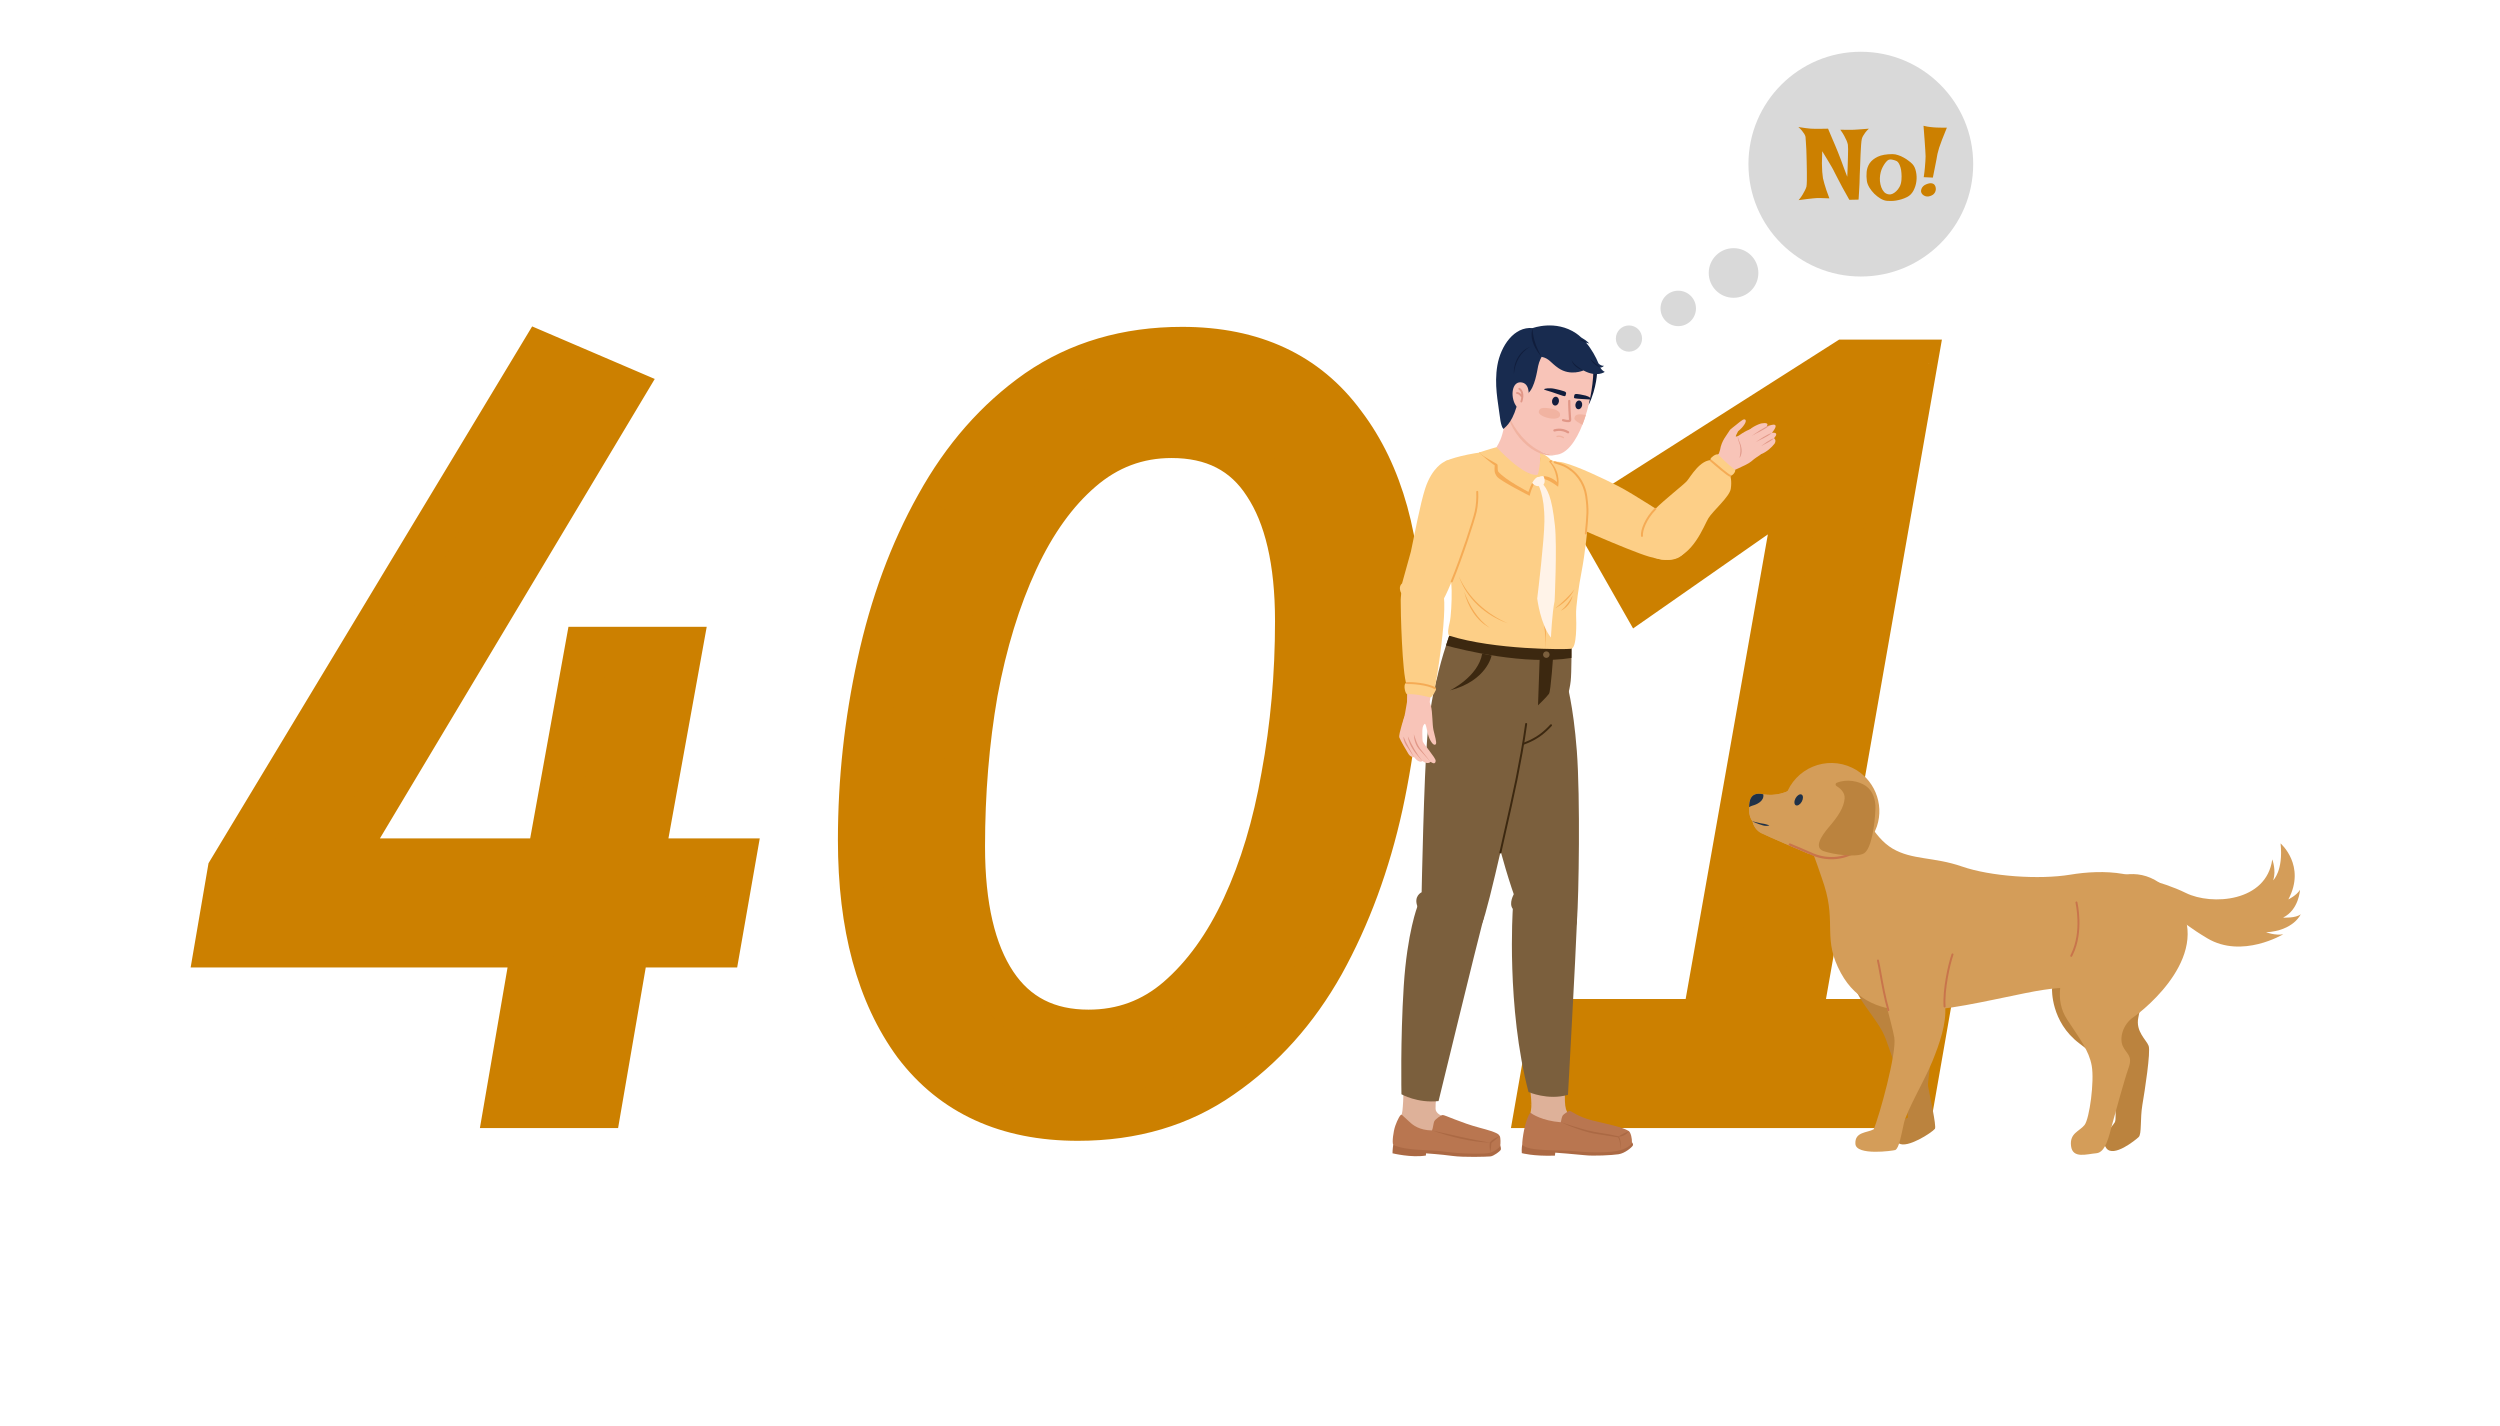<svg width="3526" height="2011" viewBox="0 0 3526 2011" fill="none" xmlns="http://www.w3.org/2000/svg">
<path d="M884.65 1333.5L845.65 1560H713.65L752.65 1333.5H305.65L323.65 1228.5L763.15 499.5L878.65 549L481.15 1213.5H773.65L827.65 915H959.65L905.65 1213.5H1034.65L1013.65 1333.5H884.65ZM1520.29 1578C1420.29 1578 1343.79 1543 1290.79 1473C1238.79 1402 1212.79 1306 1212.79 1185C1212.79 1101 1221.79 1018 1239.79 936C1257.79 853 1285.29 778.5 1322.29 712.5C1359.29 645.5 1406.29 592 1463.29 552C1521.29 512 1589.29 492 1667.29 492C1767.29 492 1843.29 527.5 1895.29 598.5C1948.29 668.5 1974.79 764 1974.79 885C1974.79 969 1965.79 1052.5 1947.79 1135.5C1929.79 1217.5 1902.29 1292 1865.29 1359C1828.29 1425 1780.79 1478 1722.79 1518C1665.79 1558 1598.29 1578 1520.29 1578ZM1535.29 1455C1583.29 1455 1625.29 1439.5 1661.29 1408.5C1698.29 1376.5 1729.29 1333.5 1754.29 1279.5C1779.29 1225.5 1797.79 1164 1809.79 1095C1822.79 1025 1829.29 952 1829.29 876C1829.29 792 1814.29 727.5 1784.29 682.5C1755.29 637.5 1711.29 615 1652.29 615C1604.29 615 1561.79 631 1524.79 663C1488.79 694 1458.29 736.5 1433.29 790.5C1408.29 844.5 1389.29 906.5 1376.29 976.5C1364.29 1045.5 1358.29 1118 1358.29 1194C1358.29 1278 1373.29 1342.5 1403.29 1387.5C1433.29 1432.5 1477.29 1455 1535.29 1455ZM2403.44 1440L2536.94 685.5L2313.44 841.5L2251.94 733.5L2602.94 510H2701.94L2538.44 1440H2716.94L2695.94 1560H2167.94L2188.94 1440H2403.44Z" fill="#CC8000"/>
<path d="M884.65 1333.5V1302.5H858.531L854.099 1328.24L884.65 1333.5ZM845.65 1560V1591H871.768L876.2 1565.26L845.65 1560ZM713.65 1560L683.099 1554.74L676.856 1591H713.65V1560ZM752.65 1333.5L783.2 1338.76L789.444 1302.5H752.65V1333.5ZM305.65 1333.5L275.095 1328.26L268.883 1364.5H305.65V1333.5ZM323.65 1228.5L297.101 1212.49L294.083 1217.5L293.095 1223.26L323.65 1228.5ZM763.15 499.5L775.361 471.006L750.543 460.37L736.601 483.494L763.15 499.5ZM878.65 549L905.253 564.914L923.46 534.477L890.861 520.506L878.65 549ZM481.15 1213.5L454.546 1197.59L426.483 1244.5H481.15V1213.5ZM773.65 1213.5V1244.5H799.545L804.155 1219.02L773.65 1213.5ZM827.65 915V884H801.755L797.145 909.482L827.65 915ZM959.65 915L990.155 920.518L996.761 884H959.65V915ZM905.65 1213.5L875.145 1207.98L868.539 1244.5H905.65V1213.5ZM1034.65 1213.5L1065.19 1218.84L1071.55 1182.5H1034.65V1213.5ZM1013.65 1333.5V1364.5H1039.7L1044.19 1338.84L1013.65 1333.5ZM854.099 1328.24L815.099 1554.74L876.2 1565.26L915.2 1338.76L854.099 1328.24ZM845.65 1529H713.65V1591H845.65V1529ZM744.2 1565.26L783.2 1338.76L722.099 1328.24L683.099 1554.74L744.2 1565.26ZM752.65 1302.5H305.65V1364.5H752.65V1302.5ZM336.204 1338.74L354.204 1233.74L293.095 1223.26L275.095 1328.26L336.204 1338.74ZM350.198 1244.51L789.698 515.506L736.601 483.494L297.101 1212.49L350.198 1244.51ZM750.938 527.993L866.438 577.493L890.861 520.506L775.361 471.006L750.938 527.993ZM852.046 533.086L454.546 1197.59L507.753 1229.41L905.253 564.914L852.046 533.086ZM481.15 1244.5H773.65V1182.5H481.15V1244.5ZM804.155 1219.02L858.155 920.518L797.145 909.482L743.145 1207.98L804.155 1219.02ZM827.65 946H959.65V884H827.65V946ZM929.145 909.482L875.145 1207.98L936.155 1219.02L990.155 920.518L929.145 909.482ZM905.65 1244.5H1034.65V1182.5H905.65V1244.5ZM1004.11 1208.16L983.114 1328.16L1044.19 1338.84L1065.19 1218.84L1004.11 1208.16ZM1013.65 1302.5H884.65V1364.5H1013.65V1302.5ZM1290.79 1473L1265.78 1491.32L1265.93 1491.52L1266.08 1491.71L1290.79 1473ZM1239.79 936L1270.07 942.647L1270.08 942.608L1270.09 942.57L1239.79 936ZM1322.29 712.5L1349.33 727.659L1349.38 727.573L1349.43 727.486L1322.29 712.5ZM1463.29 552L1445.69 526.48L1445.59 526.552L1445.49 526.625L1463.29 552ZM1895.29 598.5L1870.28 616.817L1870.43 617.016L1870.58 617.213L1895.29 598.5ZM1947.79 1135.5L1978.07 1142.15L1978.08 1142.11L1978.09 1142.07L1947.79 1135.5ZM1865.29 1359L1892.33 1374.16L1892.38 1374.07L1892.43 1373.99L1865.29 1359ZM1722.79 1518L1705.19 1492.48L1705.09 1492.55L1704.99 1492.62L1722.79 1518ZM1661.29 1408.5L1681.52 1431.99L1681.55 1431.97L1681.57 1431.95L1661.29 1408.5ZM1809.79 1095L1779.31 1089.34L1779.28 1089.51L1779.25 1089.69L1809.79 1095ZM1784.29 682.5L1758.24 699.293L1758.37 699.495L1758.5 699.696L1784.29 682.5ZM1524.79 663L1545.02 686.491L1545.05 686.469L1545.07 686.447L1524.79 663ZM1433.29 790.5L1461.42 803.524L1461.42 803.524L1433.29 790.5ZM1376.29 976.5L1345.81 970.84L1345.78 971.014L1345.75 971.188L1376.29 976.5ZM1403.29 1387.5L1377.5 1404.7L1377.5 1404.7L1403.29 1387.5ZM1520.29 1547C1428.46 1547 1361.78 1515.4 1315.51 1454.29L1266.08 1491.71C1325.81 1570.6 1412.12 1609 1520.29 1609V1547ZM1315.8 1454.68C1268.92 1390.66 1243.79 1301.83 1243.79 1185H1181.79C1181.79 1310.17 1208.67 1413.34 1265.78 1491.32L1315.8 1454.68ZM1243.79 1185C1243.79 1103.23 1252.55 1022.46 1270.07 942.647L1209.51 929.353C1191.03 1013.54 1181.79 1098.77 1181.79 1185H1243.79ZM1270.09 942.57C1287.52 862.216 1314.01 790.668 1349.33 727.659L1295.25 697.341C1256.58 766.332 1228.07 843.784 1209.5 929.43L1270.09 942.57ZM1349.43 727.486C1384.38 664.199 1428.33 614.407 1481.1 577.375L1445.49 526.625C1384.26 569.593 1334.21 626.801 1295.16 697.514L1349.43 727.486ZM1480.89 577.52C1533.17 541.468 1594.88 523 1667.29 523V461C1583.71 461 1509.42 482.532 1445.69 526.48L1480.89 577.52ZM1667.29 523C1758.96 523 1824.98 554.96 1870.28 616.817L1920.3 580.183C1861.61 500.04 1775.63 461 1667.29 461V523ZM1870.58 617.213C1918.21 680.12 1943.79 768.246 1943.79 885H2005.79C2005.79 759.754 1978.38 656.88 1920.01 579.787L1870.58 617.213ZM1943.79 885C1943.79 966.767 1935.03 1048.06 1917.5 1128.93L1978.09 1142.07C1996.55 1056.94 2005.79 971.233 2005.79 885H1943.79ZM1917.51 1128.85C1900.09 1208.22 1873.58 1279.87 1838.16 1344.01L1892.43 1373.99C1931.01 1304.13 1959.49 1226.78 1978.07 1142.15L1917.51 1128.85ZM1838.25 1343.84C1803.39 1406.02 1759.01 1455.36 1705.19 1492.48L1740.39 1543.52C1802.57 1500.64 1853.19 1443.98 1892.33 1374.16L1838.25 1343.84ZM1704.99 1492.62C1653.82 1528.53 1592.72 1547 1520.29 1547V1609C1603.87 1609 1677.77 1587.47 1740.6 1543.38L1704.99 1492.62ZM1535.29 1486C1590.63 1486 1639.83 1467.89 1681.52 1431.99L1641.06 1385.01C1610.75 1411.11 1575.95 1424 1535.29 1424V1486ZM1681.57 1431.95C1722.54 1396.52 1755.97 1349.67 1782.42 1292.52L1726.16 1266.48C1702.62 1317.33 1674.05 1356.48 1641.01 1385.05L1681.57 1431.95ZM1782.42 1292.52C1808.74 1235.68 1827.95 1171.52 1840.33 1100.31L1779.25 1089.69C1767.64 1156.48 1749.85 1215.32 1726.16 1266.48L1782.42 1292.52ZM1840.27 1100.66C1853.64 1028.67 1860.29 953.772 1860.29 876H1798.29C1798.29 950.228 1791.95 1021.33 1779.31 1089.34L1840.27 1100.66ZM1860.29 876C1860.29 789.013 1844.88 717.494 1810.09 665.304L1758.5 699.696C1783.71 737.506 1798.29 794.987 1798.29 876H1860.29ZM1810.35 665.707C1774.98 610.829 1720.55 584 1652.29 584V646C1702.03 646 1735.6 664.171 1758.24 699.293L1810.35 665.707ZM1652.29 584C1596.69 584 1547.03 602.783 1504.51 639.553L1545.07 686.447C1576.56 659.217 1611.9 646 1652.29 646V584ZM1504.56 639.509C1464.48 674.026 1431.56 720.447 1405.16 777.476L1461.42 803.524C1485.02 752.553 1513.11 713.973 1545.02 686.491L1504.56 639.509ZM1405.16 777.476C1378.89 834.229 1359.2 898.778 1345.81 970.84L1406.77 982.16C1419.39 914.222 1437.7 854.771 1461.42 803.524L1405.16 777.476ZM1345.75 971.188C1333.42 1042.08 1327.29 1116.37 1327.29 1194H1389.29C1389.29 1119.63 1395.16 1048.92 1406.83 981.812L1345.75 971.188ZM1327.29 1194C1327.29 1280.99 1342.71 1352.51 1377.5 1404.7L1429.09 1370.3C1403.88 1332.49 1389.29 1275.01 1389.29 1194H1327.29ZM1377.5 1404.7C1413.73 1459.04 1467.82 1486 1535.29 1486V1424C1486.77 1424 1452.86 1405.96 1429.09 1370.3L1377.5 1404.7ZM2403.44 1440V1471H2429.43L2433.96 1445.4L2403.44 1440ZM2536.94 685.5L2567.46 690.901L2580.49 617.299L2519.19 660.08L2536.94 685.5ZM2313.44 841.5L2286.5 856.84L2303.31 886.37L2331.18 866.92L2313.44 841.5ZM2251.94 733.5L2235.29 707.351L2210.4 723.199L2225 748.84L2251.94 733.5ZM2602.94 510V479H2593.9L2586.29 483.851L2602.94 510ZM2701.94 510L2732.47 515.368L2738.86 479H2701.94V510ZM2538.44 1440L2507.9 1434.63L2501.51 1471H2538.44V1440ZM2716.94 1440L2747.47 1445.34L2753.83 1409H2716.94V1440ZM2695.94 1560V1591H2721.98L2726.47 1565.34L2695.94 1560ZM2167.94 1560L2137.4 1554.66L2131.04 1591H2167.94V1560ZM2188.94 1440V1409H2162.89L2158.4 1434.66L2188.94 1440ZM2433.96 1445.4L2567.46 690.901L2506.41 680.099L2372.91 1434.6L2433.96 1445.4ZM2519.19 660.08L2295.69 816.08L2331.18 866.92L2554.68 710.92L2519.19 660.08ZM2340.37 826.16L2278.87 718.16L2225 748.84L2286.5 856.84L2340.37 826.16ZM2268.59 759.649L2619.59 536.149L2586.29 483.851L2235.29 707.351L2268.59 759.649ZM2602.94 541H2701.94V479H2602.94V541ZM2671.4 504.632L2507.9 1434.63L2568.97 1445.37L2732.47 515.368L2671.4 504.632ZM2538.44 1471H2716.94V1409H2538.44V1471ZM2686.4 1434.66L2665.4 1554.66L2726.47 1565.34L2747.47 1445.34L2686.4 1434.66ZM2695.94 1529H2167.94V1591H2695.94V1529ZM2198.47 1565.34L2219.47 1445.34L2158.4 1434.66L2137.4 1554.66L2198.47 1565.34ZM2188.94 1471H2403.44V1409H2188.94V1471Z" fill="#CC8000"/>
<path d="M3002.47 1234.19C3002.47 1234.19 3047.07 1241.77 3083.06 1259.49C3119.05 1277.22 3196.7 1272.42 3204.78 1212.1C3204.78 1212.1 3210.87 1227.81 3206.01 1241.6C3206.01 1241.6 3220.59 1228.56 3216.52 1189.54C3216.52 1189.54 3252.83 1220.9 3227.51 1268.55C3227.51 1268.55 3239.17 1262.97 3243.93 1254.96C3243.93 1254.96 3242.52 1283.14 3220.02 1294.2C3220.02 1294.2 3238.27 1295.21 3244.96 1289.43C3244.96 1289.43 3235.28 1312.49 3196.05 1314.94C3196.05 1314.94 3209.84 1319.8 3220.28 1317.67C3220.28 1317.67 3162.12 1352.63 3113.15 1323.36C3064.17 1294.08 3073.55 1288.69 3031.88 1271.68C2993.11 1255.85 3002.47 1234.19 3002.47 1234.19Z" fill="#D49D59"/>
<path d="M2894.18 1394.85C2894.18 1394.85 2892.16 1441.03 2932.62 1471.56C2955.78 1489.04 2973.61 1505.34 2977.11 1519.72C2980.6 1534.11 2986.41 1576.35 2982.71 1582.91C2979.01 1589.47 2960.59 1605.75 2970.78 1619.43C2980.98 1633.11 3011.84 1607.97 3016.37 1603.71C3020.91 1599.45 3018.25 1577.8 3021.6 1558.32C3024.94 1538.84 3033.51 1483.54 3030.44 1475.09C3027.36 1466.65 3011.79 1454.92 3015.9 1435.16C3020.02 1415.4 3029.92 1361.36 3021.04 1329.8C3012.16 1298.24 2917.23 1305.01 2894.18 1394.85Z" fill="#BB833E"/>
<path d="M2611.24 1372.62C2613.26 1408.16 2649.25 1435.09 2660.22 1466.84C2671.19 1498.6 2686.34 1535.38 2691.1 1576.24C2676.77 1580.8 2671.94 1604.52 2678.33 1612.67C2689.89 1620.11 2724.73 1597.49 2729.02 1592.06C2731.47 1588.27 2721.36 1543.72 2719.24 1531.39C2717.77 1522.83 2741.93 1426.92 2681.38 1359.93C2660.68 1337.02 2608.09 1317.05 2611.24 1372.62Z" fill="#BB833E"/>
<path d="M2624.83 1139.35C2624.83 1139.35 2641.44 1180.49 2669.23 1196.83C2697.01 1213.17 2727.25 1208.27 2767.3 1222.16C2807.34 1236.06 2875.99 1240.96 2920.12 1233.61C2964.25 1226.25 3028.94 1226.67 3056.72 1268.35C3084.51 1310.03 3081.53 1374.61 3003.6 1387.66C2929.24 1400.12 2934.76 1384.8 2856.31 1400.73C2739.12 1424.54 2640.57 1452.83 2596.5 1372.53C2570.31 1324.83 2589.99 1303 2573.02 1249.08C2570.24 1240.24 2556.36 1199.56 2551.25 1188.74L2624.83 1139.35Z" fill="#D49D59"/>
<path d="M2645.33 1345.18C2645.33 1345.18 2649.13 1357.93 2650.93 1375C2652.72 1392.06 2667.86 1442.24 2671.7 1463.2C2675.55 1484.16 2650.55 1574.71 2642.6 1592.81C2633.27 1597.9 2615.87 1596.11 2616.85 1613.26C2617.83 1630.41 2669.95 1623.06 2673.11 1621.99C2678.46 1619.2 2681.35 1601.88 2685.24 1584.22C2689.14 1566.55 2714.94 1522.75 2725.38 1497C2735.82 1471.25 2745.28 1443.96 2743.53 1419.5C2741.78 1395.03 2750.3 1358.8 2754.71 1346.01C2759.11 1333.22 2691.19 1312.42 2645.33 1345.18Z" fill="#D49D59"/>
<path d="M2742.8 1420.97C2743.54 1420.89 2744.1 1420.24 2744.04 1419.49C2742.34 1395.66 2750.43 1360.23 2755.14 1346.56C2755.39 1345.83 2755.01 1345.04 2754.28 1344.79C2753.56 1344.54 2752.76 1344.92 2752.51 1345.65C2747.74 1359.51 2739.53 1395.45 2741.26 1419.69C2741.32 1420.45 2741.98 1421.03 2742.75 1420.98C2742.77 1420.98 2742.78 1420.97 2742.8 1420.97Z" fill="#C8744B"/>
<path d="M2663.5 1426.1C2663.58 1426.09 2663.66 1426.08 2663.74 1426.05C2664.48 1425.84 2664.91 1425.07 2664.69 1424.33C2659.79 1407.35 2656.41 1388.51 2653.69 1373.38C2652.29 1365.55 2651.07 1358.78 2650 1354.38C2649.81 1353.63 2649.05 1353.18 2648.31 1353.36C2647.57 1353.54 2647.11 1354.3 2647.29 1355.04C2648.35 1359.36 2649.56 1366.08 2650.95 1373.88C2653.68 1389.07 2657.07 1407.98 2662.02 1425.1C2662.21 1425.76 2662.84 1426.17 2663.5 1426.1Z" fill="#C8744B"/>
<path d="M2927.63 1272.05C2927.63 1272.05 2937.29 1312.78 2921.45 1345C2905.61 1377.22 2897.44 1410.25 2915.37 1437.74C2933.3 1465.23 2946.38 1481.67 2950.2 1503.32C2954.03 1524.98 2947.1 1577.64 2940.06 1586.66C2933.01 1595.68 2918.74 1598.01 2921 1616.37C2923.25 1634.72 2943.34 1627.59 2956.6 1626.55C2969.86 1625.5 2974.57 1602.22 2978.98 1585.96C2983.39 1569.7 2996.25 1522.71 3002.3 1505.66C3008.36 1488.61 2998.76 1486.3 2993.91 1475.25C2989.06 1464.2 2993.69 1445 3009.27 1434.36C3024.85 1423.71 3124.51 1343.94 3068.62 1268.13C3008.4 1186.43 2927.63 1272.05 2927.63 1272.05Z" fill="#D49D59"/>
<path d="M2920.42 1349.21C2920.5 1349.27 2920.58 1349.33 2920.68 1349.37C2921.37 1349.7 2922.2 1349.41 2922.53 1348.72C2922.91 1347.94 2923.28 1347.16 2923.67 1346.38C2939.54 1314.08 2930.05 1272.9 2929.95 1272.49C2929.77 1271.74 2929.02 1271.28 2928.28 1271.45C2927.53 1271.63 2927.07 1272.38 2927.24 1273.13C2927.34 1273.53 2936.6 1313.76 2921.17 1345.15C2920.78 1345.94 2920.4 1346.72 2920.02 1347.52C2919.73 1348.12 2919.92 1348.82 2920.42 1349.21Z" fill="#C8744B"/>
<path d="M2522.09 1115.5C2522.09 1115.5 2506.23 1124.02 2485.78 1120.05C2465.32 1116.08 2467.13 1135.37 2466.92 1142.35C2466.71 1149.33 2469.39 1155.73 2471.79 1158.48C2471.79 1158.48 2473.37 1169.72 2484.4 1175.13C2495.43 1180.53 2540.49 1199.88 2551.08 1204.22C2551.08 1204.22 2549.29 1146.09 2522.09 1115.5Z" fill="#D49D59"/>
<path d="M2647.16 1165.54C2634.02 1204.4 2590 1222.82 2553.1 1204.9C2522.68 1190.13 2507.72 1154.39 2518.55 1122.35C2531.68 1083.49 2575.71 1065.06 2612.6 1082.98C2643.03 1097.76 2657.99 1133.49 2647.16 1165.54Z" fill="#D49D59"/>
<path d="M2522.09 1115.5C2522.09 1115.5 2506.23 1124.02 2485.78 1120.05C2465.32 1116.08 2467.13 1135.37 2466.92 1142.35C2466.71 1149.33 2469.39 1155.73 2471.79 1158.48C2471.79 1158.48 2473.37 1169.72 2484.4 1175.13C2495.43 1180.53 2540.49 1199.88 2551.08 1204.22C2551.08 1204.22 2549.29 1146.09 2522.09 1115.5Z" fill="#D49D59"/>
<path d="M2586.29 1211.88C2598.24 1211.32 2610.02 1207.64 2620.54 1200.9C2621.3 1200.42 2621.52 1199.42 2621.03 1198.66C2620.55 1197.91 2619.55 1197.69 2618.79 1198.17C2599.19 1210.73 2574.96 1212.15 2553.98 1201.96C2553.82 1201.88 2552.76 1201.43 2547.89 1199.36C2542.5 1197.07 2534.08 1193.49 2525.07 1189.64C2524.25 1189.29 2523.29 1189.67 2522.94 1190.49C2522.59 1191.32 2522.97 1192.27 2523.79 1192.62C2532.8 1196.48 2541.23 1200.06 2546.62 1202.35C2549.95 1203.76 2552.36 1204.79 2552.58 1204.89C2563.32 1210.1 2574.88 1212.42 2586.29 1211.88Z" fill="#C8744B"/>
<path d="M2471.84 1158.36C2473.8 1158.89 2475.76 1159.39 2477.72 1159.86C2478.7 1160.1 2479.68 1160.32 2480.67 1160.54L2482.14 1160.88L2483.61 1161.19C2484.08 1161.27 2484.85 1161.4 2485.32 1161.49C2485.74 1161.55 2486.16 1161.62 2486.58 1161.67C2487.07 1161.74 2487.56 1161.83 2488.05 1161.93C2488.53 1162.02 2489.02 1162.13 2489.5 1162.26C2489.98 1162.4 2490.46 1162.51 2490.94 1162.64L2492.38 1163.06C2492.86 1163.19 2493.35 1163.36 2493.83 1163.51C2494.32 1163.66 2494.81 1163.81 2495.31 1164.02L2495.3 1164.26C2494.79 1164.42 2494.28 1164.52 2493.75 1164.62C2493.23 1164.71 2492.71 1164.74 2492.18 1164.78C2491.65 1164.82 2491.14 1164.8 2490.62 1164.78C2490.1 1164.76 2489.57 1164.74 2489.06 1164.67C2488.55 1164.61 2488.04 1164.53 2487.53 1164.43C2487.03 1164.32 2486.53 1164.18 2486.04 1164.04C2485.55 1163.89 2485.06 1163.72 2484.57 1163.56L2483.11 1163.08L2481.66 1162.61L2480.21 1162.11C2479.25 1161.76 2478.3 1161.4 2477.35 1161.03C2475.46 1160.27 2473.58 1159.48 2471.75 1158.59L2471.84 1158.36Z" fill="#1F3148"/>
<path d="M2466.96 1138.43C2468.34 1137.53 2470.12 1136.6 2472.13 1136.1C2476.68 1134.96 2488.72 1130.23 2486.93 1120.25C2486.55 1120.19 2486.16 1120.12 2485.78 1120.05C2468.44 1116.69 2467.1 1130.04 2466.96 1138.43Z" fill="#1F3148"/>
<path d="M2541.25 1130.6C2538.97 1134.75 2535.15 1137.04 2532.73 1135.7C2530.31 1134.37 2530.2 1129.92 2532.49 1125.77C2534.78 1121.62 2538.59 1119.34 2541.01 1120.67C2543.43 1122.01 2543.54 1126.45 2541.25 1130.6Z" fill="#1F3148"/>
<path d="M2590.44 1104.07C2588.54 1104.86 2588.34 1107.46 2590.1 1108.53C2594.97 1111.48 2602.26 1117.4 2601.67 1126.04C2600.8 1138.93 2591.89 1152.06 2580.09 1165.77C2568.29 1179.48 2558.13 1195.63 2572.05 1200.46C2585.98 1205.28 2618.41 1209.81 2628.94 1203.53C2639.46 1197.25 2644.31 1163.73 2645.12 1140.22C2645.51 1128.74 2641.87 1115.55 2631.42 1108.37C2621.54 1101.59 2604.61 1098.22 2590.44 1104.07Z" fill="#BB833E"/>
<path d="M2154.21 680.037C2154.21 680.037 2165.6 639.774 2214.77 657.3C2263.94 674.826 2343.25 724.645 2367.25 740.649C2391.26 756.653 2375.61 788.477 2346.8 784.876C2317.99 781.275 2218.97 738.91 2195.27 727.942C2171.58 716.975 2149.54 701.073 2154.21 680.037Z" fill="#F8C4B8"/>
<path d="M2167.84 657.832C2167.84 657.832 2185.76 647.329 2205.42 652.526C2225.07 657.724 2261.01 674.602 2282.54 685.706C2304.07 696.808 2348.2 726.069 2358.64 732.134C2369.08 738.199 2391.29 753.457 2380.69 772.58C2370.09 791.703 2353.73 793.232 2325.66 785.027C2297.58 776.823 2199.27 733.256 2184.74 725.836C2170.21 718.416 2149.81 703.457 2150.66 684.347C2151.45 666.578 2167.84 657.832 2167.84 657.832Z" fill="#FDCF87"/>
<path d="M2342.52 783.225C2353.49 785.926 2364.99 781.574 2371.77 772.545C2390.18 748.049 2436.24 682.911 2447.84 656.457C2461.57 625.177 2439.56 622.847 2421.14 643.165C2402.72 663.483 2386.9 678.162 2372.75 692.46C2349.72 715.731 2326.81 733.591 2320.45 750.194C2316 761.817 2326.1 779.179 2342.52 783.225Z" fill="#F8C4B8"/>
<path d="M2476.13 605.428C2470.98 601.577 2456.57 611.369 2452.4 614.365C2452.4 614.365 2450.03 615.681 2448.64 615.755C2447.2 615.752 2449.12 612.972 2451.39 608.304C2453.48 606.539 2455.49 604.735 2456.98 603.031C2462.78 596.408 2463.48 592.165 2460.63 591.464C2457.79 590.765 2450.48 598.117 2443.7 603.09C2442.46 603.999 2440.13 606.102 2440.13 606.102C2435.66 613.619 2428.15 620.98 2425.95 634.603C2425.37 636.853 2424.08 641.064 2421.28 646.185C2408.58 662.976 2422.81 679.434 2437.21 667.461C2440.19 664.987 2463.5 656.45 2470.23 650.594C2475.09 646.199 2480.42 643.118 2482.94 641.362C2487.7 638.042 2482.17 609.95 2476.13 605.428Z" fill="#F8C4B8"/>
<path d="M2451.17 615.193C2450.43 619.274 2452.67 622.966 2453.73 626.764C2455.6 633.087 2454.76 639.867 2453.38 646.086C2457.39 640.464 2456.9 632.748 2454.71 626.461C2453.28 622.863 2451.18 618.771 2451.17 615.193Z" fill="#E19787"/>
<path d="M2415.72 648.99L2440.41 670.909C2440.41 670.909 2442.85 678.271 2441.07 689.533C2439.29 700.795 2415.72 720.653 2409.47 731.001C2403.23 741.349 2387.43 785.888 2354.52 789.358C2321.62 792.829 2316.68 763.516 2315.82 755.873C2314.97 748.229 2320.49 731.969 2334.1 718.281C2347.72 704.593 2374.27 683.978 2379.11 678.578C2383.94 673.179 2398 647.063 2415.72 648.99Z" fill="#FDCF87"/>
<path d="M2315.82 757.27C2315.12 757.27 2314.51 756.743 2314.43 756.029C2313.45 747.214 2320.38 730.095 2333.7 716.707C2334.25 716.16 2335.13 716.157 2335.68 716.701C2336.22 717.245 2336.23 718.13 2335.68 718.677C2321.81 732.62 2316.46 749.023 2317.21 755.718C2317.29 756.485 2316.74 757.175 2315.98 757.261C2315.92 757.267 2315.87 757.27 2315.82 757.27Z" fill="#F5AB55"/>
<path d="M2423.66 641.262C2425.24 643.041 2438.01 656.472 2447.17 662.383C2448.56 665.229 2443.34 671.545 2440.11 670.983C2436.89 670.42 2414.46 650.842 2414.46 650.842C2414.46 650.842 2412.33 649.878 2412.59 647.098C2412.71 645.741 2419.54 639.692 2423.22 640.948C2423.39 641.008 2423.54 641.123 2423.66 641.262Z" fill="#FDCF87"/>
<path d="M2440.4 672.411C2440.38 672.411 2440.36 672.41 2440.34 672.409C2440.18 672.401 2440.03 672.384 2439.87 672.359C2436.52 671.774 2417.86 655.607 2412.22 650.666C2411.64 650.158 2411.58 649.276 2412.09 648.695C2412.6 648.115 2413.48 648.056 2414.06 648.565C2425.42 658.517 2438.37 669.11 2440.37 669.61C2440.39 669.614 2440.43 669.617 2440.47 669.619C2441.24 669.656 2441.84 670.313 2441.8 671.083C2441.76 671.83 2441.14 672.411 2440.4 672.411Z" fill="#F5AB55"/>
<path d="M2502.07 618.086C2502.07 618.086 2505.85 620.131 2503 625.528C2498.74 631.102 2492.34 636.943 2484.18 640.47C2478.91 637.62 2483.65 632.377 2483.65 632.377C2483.65 632.377 2477.18 634.787 2474.76 631.857C2473.48 630.31 2474.43 625.68 2475.88 623.757C2475.88 623.757 2470.49 623.485 2469.59 621.473C2468.68 619.462 2470.51 614.761 2470.51 614.761C2470.51 614.761 2466.54 615.333 2465.79 610.071C2465.05 604.808 2480.37 597.795 2484.82 597.068C2491.1 596.044 2495.17 597.103 2491.46 601.78C2491.46 601.78 2514.34 591.351 2499.17 610.462C2499.17 610.462 2510.48 608.398 2502.07 618.086Z" fill="#F8C4B8"/>
<path d="M2483.87 629.202C2489.9 625.62 2497 623.191 2501.86 618.113C2495.33 620.359 2489.03 625.339 2483.87 629.202Z" fill="#E19787"/>
<path d="M2475.87 623.757C2483.55 619.496 2492.59 616.254 2499.17 610.463C2491.03 613.349 2482.69 619.211 2475.87 623.757Z" fill="#E19787"/>
<path d="M2470.51 614.762C2478.97 609.91 2488.83 606.042 2496.18 599.672C2487.24 603.15 2478.1 609.639 2470.51 614.762Z" fill="#E19787"/>
<path d="M2140.3 938.681C2140.3 938.681 2187.35 929.69 2207.17 967.896C2226.99 1006.1 2225.16 1264.4 2221.44 1291.22C2217.73 1318.03 2164.06 1326.84 2147.64 1285.42C2131.22 1243.99 2086.44 1050.15 2085.18 1021.9C2083.93 993.655 2093.74 952.17 2140.3 938.681Z" fill="#F8C4B8"/>
<path d="M2209.29 961.709C2209.29 961.709 2218.97 993.132 2223.98 1059.36C2228.98 1125.58 2226.7 1263.65 2224.19 1298.09C2221.68 1332.54 2175.36 1324 2156.55 1306.5C2137.74 1289 2106.27 1165.29 2099.64 1133.11C2093 1100.93 2076.8 1027.89 2085.36 987.125C2095.56 938.56 2160.99 899.136 2209.29 961.709Z" fill="#7B5F3D"/>
<path d="M2222.29 1280.73C2222.29 1280.73 2206.34 1549.41 2204.01 1565.04C2201.67 1580.66 2170.4 1592.88 2164.2 1563.3C2158 1533.72 2149.8 1480.81 2144.87 1448.92C2139.94 1417.03 2136.85 1321.12 2144.78 1284.81C2152.7 1248.5 2217.57 1234.14 2222.29 1280.73Z" fill="#F8C4B8"/>
<path d="M2204.92 1555.4C2204.92 1555.4 2202.6 1571.2 2218.62 1577.42C2234.63 1583.64 2292.37 1588.82 2297.28 1604.26C2302.19 1619.69 2265.39 1621.38 2250.47 1621.91C2235.56 1622.43 2218.11 1617.3 2198.92 1617.66C2179.86 1618.02 2157.02 1619.89 2153.3 1608.13C2149.57 1596.37 2165.13 1573.3 2163 1546.76C2160.86 1520.22 2204.53 1523.18 2204.92 1555.4Z" fill="#F8C4B8"/>
<path d="M2156.21 1520.42C2156.21 1520.42 2160.54 1549.73 2159.75 1561.41C2158.95 1573.08 2152.7 1592.62 2151.87 1599.89C2151.04 1607.15 2151.36 1615.13 2161.22 1617.48C2178.16 1621.54 2203.59 1618.4 2222.11 1620.97C2240.63 1623.55 2269.18 1624.74 2287.83 1618.3C2294.26 1615.46 2299.21 1611.03 2299.35 1607.2C2299.48 1603.36 2296.3 1595.58 2272.93 1589.19C2249.55 1582.8 2223.2 1579.19 2214.97 1573.14C2206.75 1567.09 2205.88 1559.01 2208.14 1522.25C2208.14 1522.25 2197.56 1523.03 2183.95 1522.55C2170.35 1522.07 2156.21 1520.42 2156.21 1520.42Z" fill="#DEB199"/>
<path d="M2146.95 1614.3C2146.95 1614.3 2145.8 1619.63 2146.33 1626.36C2146.33 1626.36 2162.09 1630.95 2193.02 1629.93L2193.55 1625.72C2193.55 1625.72 2223.02 1627.92 2235.25 1629.31C2247.48 1630.7 2273.53 1629.36 2282.78 1627.96C2292.04 1626.56 2301.65 1618.02 2302.88 1615.77C2304.11 1613.51 2301.7 1611.12 2301.7 1611.12L2146.95 1614.3Z" fill="#AB6944"/>
<path d="M2158.66 1569.57C2160.97 1571.25 2175.1 1580.76 2201.01 1582.8C2201.22 1582.82 2201.42 1582.67 2201.46 1582.46C2201.73 1580.92 2202.81 1575.11 2204.03 1573.33C2205.45 1571.27 2211.73 1567.27 2213.67 1566.76C2215.6 1566.26 2224.5 1575.01 2246.38 1580.39C2268.23 1585.76 2287.65 1589.32 2297.24 1595.21C2297.26 1595.22 2297.28 1595.24 2297.3 1595.25C2300.27 1597.69 2301.88 1605.96 2301.7 1611.12C2302 1613.62 2296.63 1618.73 2285.77 1622.07C2272.49 1626.16 2244.58 1625.99 2220.29 1623.6C2200.32 1621.63 2154.22 1624.31 2147.02 1614.41C2146.97 1614.33 2146.94 1614.25 2146.94 1614.16C2146.81 1608.53 2150.24 1580.95 2158.07 1569.67C2158.2 1569.48 2158.47 1569.44 2158.66 1569.57Z" fill="#B97650"/>
<path d="M2201.39 1582.83C2213.63 1586.73 2225.93 1590.84 2238.34 1594.1C2251.86 1597.65 2265.83 1598.62 2279.4 1601.94C2280.56 1602.29 2282.27 1602.26 2283.25 1603C2286.69 1608.5 2285.57 1615.85 2285.77 1622.07C2284.85 1616.21 2285.42 1609.09 2282.09 1604.12C2270.49 1602.21 2258.84 1600.4 2247.22 1598.63C2231.39 1595.22 2216.16 1589.38 2201.39 1582.83Z" fill="#AB6944"/>
<path d="M2282.21 1603.33C2287 1599.96 2292.11 1597.5 2297.62 1595.55C2294.04 1600.27 2288.11 1603.12 2282.21 1603.33Z" fill="#AB6944"/>
<path d="M2135.28 1260.85C2135.28 1260.85 2127.48 1273.96 2133.67 1281.95C2133.67 1281.95 2124.34 1420.2 2155.8 1540.16C2155.8 1540.16 2183.28 1552.36 2211.49 1544.14C2211.49 1544.14 2222.55 1344.66 2224.13 1299.82C2225.71 1254.98 2213.05 1234.67 2189.47 1229.96C2165.89 1225.24 2141.75 1236.48 2135.28 1260.85Z" fill="#7B5F3D"/>
<path d="M2218.89 874.304C2218.89 874.304 2215.8 911.084 2214.44 933.128C2213.08 955.173 2216.87 1008.91 2157.67 1040.64C2104.3 1069.24 2053.14 1040.17 2043.28 1025.59C2028.19 1003.28 2026.96 971.645 2034.18 939.546C2041.4 907.447 2056.74 875.834 2053.93 822.519C2051.11 769.205 2228.61 777.072 2218.89 874.304Z" fill="#F8C4B8"/>
<path d="M2044.03 896.592C2044.03 896.592 2028.8 939.416 2023.58 973.001C2023.58 973.001 2015.62 1024.81 2064.69 1045.25C2113.75 1065.68 2154.35 1050.43 2173.52 1035.85C2196.29 1018.52 2211.94 990.867 2215.32 960.479C2216.62 948.759 2216.42 912.744 2216.42 912.744L2044.03 896.592Z" fill="#7B5F3D"/>
<path d="M2140.26 1052.95C2139.64 1052.95 2139.07 1052.54 2138.91 1051.91C2138.71 1051.17 2139.15 1050.4 2139.9 1050.21C2152.17 1046.98 2163.81 1041.48 2172.67 1034.73C2177.6 1030.98 2182.26 1026.68 2186.51 1021.96C2187.02 1021.39 2187.9 1021.34 2188.48 1021.86C2189.05 1022.37 2189.1 1023.25 2188.58 1023.83C2184.22 1028.68 2179.43 1033.1 2174.36 1036.96C2165.21 1043.92 2153.23 1049.59 2140.61 1052.91C2140.49 1052.94 2140.37 1052.95 2140.26 1052.95Z" fill="#3C2810"/>
<path d="M2191.6 910.419L2172.25 908.605L2169.21 994.828C2169.21 994.828 2181.72 982.893 2184.75 978.396C2187.27 974.673 2190.55 926.79 2191.6 910.419Z" fill="#3C2810"/>
<path d="M2216.4 927.94C2216.46 919.411 2216.42 912.744 2216.42 912.744L2044.03 896.592C2044.03 896.592 2042.12 901.963 2039.42 910.387C2063.65 916.943 2151.06 938.516 2216.4 927.94Z" fill="#3C2810"/>
<path d="M2185.54 923.454C2185.45 925.994 2183.32 927.98 2180.78 927.891C2178.24 927.801 2176.25 925.669 2176.34 923.129C2176.43 920.589 2178.56 918.603 2181.1 918.692C2183.64 918.782 2185.63 920.914 2185.54 923.454Z" fill="#7B5F3D"/>
<path d="M2101.17 932.855C2101.17 932.855 2156.24 940.38 2149.45 1008.23C2142.67 1076.09 2095.5 1284.52 2082.97 1307.51C2070.45 1330.49 2016.49 1324.2 2012.44 1272.8C2008.4 1221.41 2013.08 1067.69 2022.09 1004.61C2031.67 937.505 2059.64 926.997 2101.17 932.855Z" fill="#F8C4B8"/>
<path d="M2025.96 960.133C2025.96 960.133 2017.87 985.462 2013.11 1038.82C2008.35 1092.19 2005.08 1258.42 2005.08 1258.42C2005.08 1258.42 1993.09 1263.75 1999.45 1279.23C1999.45 1279.23 1998.78 1322.66 2050.75 1326.22C2063.4 1326.67 2081.76 1320.12 2090.46 1301.72C2099.17 1283.32 2135.92 1114.53 2138.73 1099.95C2141.55 1085.37 2154.41 1022.8 2155.23 991.169C2155.23 991.169 2153.74 935.789 2098.14 929.007C2035.09 921.316 2025.96 960.133 2025.96 960.133Z" fill="#7B5F3D"/>
<path d="M2116.13 1203.74C2116.03 1203.74 2115.92 1203.73 2115.82 1203.71C2115.07 1203.53 2114.6 1202.79 2114.77 1202.03C2125.55 1155.19 2135.88 1107.34 2137.36 1099.69C2137.62 1098.37 2137.96 1096.66 2138.36 1094.61C2141.32 1079.58 2147.47 1048.31 2151.11 1020.9C2151.21 1020.13 2151.91 1019.6 2152.67 1019.7C2153.44 1019.8 2153.98 1020.5 2153.87 1021.26C2150.23 1048.76 2144.06 1080.09 2141.1 1095.15C2140.7 1097.19 2140.36 1098.9 2140.11 1100.22C2138.62 1107.89 2128.27 1155.79 2117.49 1202.66C2117.35 1203.31 2116.77 1203.74 2116.13 1203.74Z" fill="#3C2810"/>
<path d="M2103.77 924.455C2103.77 924.455 2097.33 960.06 2045.05 973.757C2045.05 973.757 2085.01 954.444 2090.48 921.828L2103.77 924.455Z" fill="#3C2810"/>
<path d="M2088.87 1291.62C2088.87 1291.62 2023.75 1549.73 2016.56 1565.16C2009.38 1580.59 1983.8 1584.47 1981.36 1555.22C1978.91 1525.97 1984.35 1430.05 1985.12 1397.13C1986.73 1328.33 1999.76 1287.02 2012.02 1266.41C2026.96 1241.28 2098.63 1224.97 2088.87 1291.62Z" fill="#F8C4B8"/>
<path d="M2021.24 1550.83C2021.24 1550.83 2018.01 1571.74 2036.02 1576.7C2054.03 1581.67 2099.51 1595.18 2105.44 1604.64C2111.38 1614.11 2094.51 1621.57 2078.48 1623.17C2062.44 1624.77 2027.27 1619.22 2003.11 1617.96C1978.96 1616.71 1972.04 1612.13 1970.1 1605.67C1966.71 1594.35 1981.8 1573.51 1981.36 1555.22C1980.64 1525.22 2022.09 1518.24 2021.24 1550.83Z" fill="#F8C4B8"/>
<path d="M1979.85 1516.83C1979.85 1516.83 1979.59 1544.6 1978.98 1553.79C1978.37 1562.97 1978.25 1570.45 1975.26 1577.68C1972.27 1584.92 1968.68 1596.88 1968.47 1602.77C1968.26 1608.66 1972.49 1615.29 1984.79 1617.45C1997.09 1619.61 2024.83 1620.59 2042.76 1622.23C2060.69 1623.87 2084.77 1626.59 2096.52 1619.81C2108.27 1613.03 2108.82 1609.59 2107.97 1605.24C2107.11 1600.9 2079.89 1589.43 2056.13 1581.69C2032.37 1573.94 2028.54 1572.51 2025.42 1566.93C2022.31 1561.36 2030.09 1520.19 2030.09 1520.19C2030.09 1520.19 2022.86 1521.37 2004.78 1519.87C1989.99 1518.64 1979.85 1516.83 1979.85 1516.83Z" fill="#DEB199"/>
<path d="M1964.99 1614.67C1964.99 1614.67 1963.94 1621.81 1964 1626.61C1964 1626.61 1990.66 1633.2 2011.07 1629.75L2011.27 1626.69C2011.27 1626.69 2032.32 1628.09 2048.5 1630.32C2064.69 1632.55 2097.43 1631.47 2102.07 1631.01C2106.72 1630.55 2115.43 1623.83 2116.51 1621.98C2117.6 1620.13 2115.98 1615.5 2115.98 1615.5L1964.99 1614.67Z" fill="#AB6944"/>
<path d="M1977.04 1572.24C1977.04 1572.24 1983.57 1578.15 1988.18 1582.49C1992.79 1586.83 2001.82 1594.06 2019.67 1594.39C2021.33 1591.04 2021.52 1583.85 2023.15 1581.07C2024.78 1578.3 2032.05 1573.02 2034.67 1572.61C2037.29 1572.21 2060.46 1583.6 2086.8 1590.54C2113.15 1597.48 2113.57 1599.78 2115.14 1602.19C2116.71 1604.6 2116.42 1613.23 2115.98 1615.51C2115.54 1617.78 2110.61 1622.64 2101.75 1625.8C2095.73 1627.94 2062.12 1627.77 2035.66 1624.09C2015.95 1621.34 1982.86 1623.36 1964.99 1614.67C1963.19 1611.38 1965.09 1595.94 1967.94 1587.77C1970.79 1579.6 1975.42 1570.69 1977.04 1572.24Z" fill="#B97650"/>
<path d="M2019.67 1594.39C2047.15 1600.37 2074.58 1607.37 2102.4 1611.62C2074.14 1610.7 2046.29 1603.58 2019.67 1594.39Z" fill="#AB6944"/>
<path d="M2101.75 1625.8C2101.02 1621.03 2100.69 1616.2 2101.22 1611.41C2104.57 1606.99 2110.24 1604.64 2115.14 1602.19C2111.55 1605.89 2107.29 1608.79 2103.47 1612.18C2103.25 1615.77 2102.69 1621.53 2101.75 1625.8Z" fill="#AB6944"/>
<path d="M1999.36 1277.79C1999.36 1277.79 1984.67 1314.83 1979.82 1391.07C1974.98 1467.3 1976.61 1543.34 1976.61 1543.34C1976.61 1543.34 1999.04 1556.22 2028.94 1552.96C2028.94 1552.96 2083.96 1326.96 2091.91 1297.46C2091.91 1297.46 2103.94 1254.13 2070.63 1244.04C2037.31 1233.94 2010.2 1251.98 1999.36 1277.79Z" fill="#7B5F3D"/>
<path d="M2097.03 637.679C2128.22 633.57 2152.81 638.695 2181.7 648.274C2201.02 654.681 2219.23 663.673 2228.22 677.225C2244 701.016 2236.93 755.319 2231.75 781.698C2226.58 808.077 2221.4 863.442 2218.58 877.608C2215.75 891.775 2151.76 907.374 2113.26 900.183C2083.74 894.669 2057.08 883.717 2054.18 856.406C2050.75 824.19 2048.33 774.607 2044.46 745.513C2040.51 715.771 2043.26 681.579 2049.35 655.892C2051.41 647.187 2052.25 649.277 2064.72 644.347C2073.2 640.993 2088.82 638.761 2097.03 637.679Z" fill="#F8C4B8"/>
<path d="M2176.88 615.601C2176.88 615.601 2170.82 643.949 2174.82 658.145C2178.81 672.341 2155.72 676.621 2141.68 673.996C2127.63 671.37 2107.43 659.654 2107.92 642.257C2108.41 624.859 2117.64 633.112 2123.88 586.7C2128.76 550.394 2187.13 580.802 2176.88 615.601Z" fill="#F8C4B8"/>
<path d="M2107.3 636.639C2107.3 636.639 2135.2 665.539 2171.08 672.273C2171.08 672.273 2172.67 651.751 2172.76 645.135C2172.76 645.135 2195.02 650.525 2205.93 655.226C2206.48 655.461 2207.04 655.715 2207.61 655.986C2224.73 664.067 2236.34 680.545 2238.96 699.291C2240.09 707.326 2240.89 715.854 2240.64 722.888C2239.95 742.434 2235.09 783.317 2230.87 805.04C2226.65 826.764 2222.44 856.259 2222.92 867.212C2223.4 878.165 2224.15 913.878 2216.05 915.032C2207.95 916.186 2107.78 916.682 2044.03 896.591C2040.95 893.892 2043.01 884.468 2044.69 877.62C2046.37 870.771 2047.74 848.372 2047.41 833.107C2047.09 817.842 2043.1 789.345 2041.12 758.634C2038.89 724.019 2023.94 683.993 2039.23 650.092C2052.5 644.091 2085.71 636.741 2107.3 636.639Z" fill="#FDCF87"/>
<path d="M2236.64 753.849C2236.6 753.849 2236.55 753.847 2236.5 753.841C2235.73 753.761 2235.17 753.073 2235.25 752.306C2236.5 740.494 2237.29 730.535 2237.53 723.503C2237.75 717.424 2237.19 709.566 2235.87 700.149C2233.26 681.503 2221.83 665.714 2205.31 657.913C2200.34 655.747 2192.5 653.45 2192.42 653.427C2191.68 653.211 2191.25 652.436 2191.47 651.696C2191.68 650.955 2192.46 650.53 2193.2 650.746C2193.53 650.841 2201.3 653.114 2206.46 655.37C2223.88 663.591 2235.89 680.18 2238.63 699.762C2239.98 709.339 2240.55 717.36 2240.33 723.602C2240.08 730.696 2239.28 740.723 2238.03 752.599C2237.96 753.316 2237.35 753.849 2236.64 753.849Z" fill="#F5AB55"/>
<path d="M2187.82 652.25L2189.48 649.626C2180.74 647.067 2172.76 645.135 2172.76 645.135C2172.67 651.75 2171.08 672.272 2171.08 672.272C2135.2 665.539 2107.3 636.639 2107.3 636.639C2100.8 636.669 2093.38 637.348 2086.1 638.389C2087.43 639.577 2102.58 653.149 2108.13 656.264C2107.9 662.9 2106.89 666.096 2111.34 672.179C2115.8 678.262 2157.43 699.303 2157.43 699.303C2157.43 699.303 2161.91 679.349 2170.48 675.521C2179.06 671.694 2197.57 686.532 2197.57 686.532C2197.57 686.532 2202.01 667.654 2187.82 652.25Z" fill="#F5AB55"/>
<path d="M2057.63 812.746C2070.59 842.943 2096.71 866.05 2126.52 879.066C2095.57 868.412 2068.26 844.108 2057.63 812.746Z" fill="#F5AB55"/>
<path d="M2065.06 834.594C2072.58 854.209 2083.65 873.377 2101.26 885.515C2082.13 875.512 2070.13 855.042 2065.06 834.594Z" fill="#F5AB55"/>
<path d="M2193.31 858.11C2203.13 849.799 2212.96 841.456 2220.6 831.012C2215.1 842.838 2204.56 851.884 2193.31 858.11Z" fill="#F5AB55"/>
<path d="M2201.4 861.417C2208.44 855.497 2213.71 847.981 2218.12 839.99C2216.08 849.016 2209.94 857.573 2201.4 861.417Z" fill="#F5AB55"/>
<path d="M2171.08 672.273C2194.22 716.228 2179.79 775.446 2178.64 823.454C2174.67 853.945 2183 884.521 2179.65 914.9C2181.14 894.855 2175.79 874.008 2174.92 853.99C2173.75 833.553 2175.98 813.079 2177.21 792.703C2178.85 752.814 2188.15 710.033 2171.08 672.273Z" fill="#F5AB55"/>
<path d="M2168.78 682.553C2168.78 682.553 2178.62 696.567 2178.24 735.556C2177.99 761.573 2169.46 833.25 2168.08 844.202C2168.08 844.202 2172.77 881.368 2187.47 899.221C2187.47 899.221 2189.05 863.942 2192.62 847.734C2192.62 847.734 2196.29 771.07 2193.05 741.078C2188.52 699.25 2182.5 690.371 2174.83 681.1L2168.78 682.553Z" fill="#FFF3E8"/>
<path d="M2171.08 672.274C2166.15 671.347 2161.36 670 2156.78 668.368C2156.84 669.503 2157.96 687.003 2171.67 685.655C2185.38 684.305 2175.13 665.359 2171.74 663.373C2171.39 668.346 2171.08 672.274 2171.08 672.274Z" fill="#FFF3E8"/>
<path d="M2169.96 672.593C2169.96 672.593 2163 671.514 2155.71 693.758C2155.71 693.758 2122.65 676.758 2113.06 665.086C2111.54 660.7 2113.03 656.418 2111.75 654.873C2110.47 653.328 2092.77 644.87 2086 638.298C2086 638.298 2100.66 633.33 2110.76 630.686C2110.76 630.686 2149.12 672.858 2168.4 669.705C2170.6 668.616 2172.76 645.136 2172.76 645.136C2172.76 645.136 2172.34 643.311 2172.07 641.437C2171.81 639.564 2171.69 637.983 2171.69 637.983C2171.69 637.983 2181.38 641.828 2187.14 648.531L2184.71 651.279C2184.71 651.279 2194.13 658.445 2196.2 680.019C2196.2 680.019 2183.74 667.886 2169.96 672.593Z" fill="#FDCF87"/>
<path d="M2055.12 650.444C2055.12 650.444 2090.15 670.71 2075.93 726.704C2063.08 777.3 2041.16 827.452 2026.87 852.521C2012.59 877.59 1981.09 864.854 1982.66 835.865C1984.23 806.877 2005.91 714.916 2015.19 690.507C2024.47 666.097 2033.81 647.268 2055.12 650.444Z" fill="#F8C4B8"/>
<path d="M1976.54 837.299C1976.54 837.299 1973.55 860.31 1994.26 873.69C2001.53 877.109 2016.3 875.944 2032.37 851.409C2048.44 826.873 2077.86 737.103 2081.29 721.7C2085.63 702.175 2085.28 667.307 2068.42 656.417C2047.55 642.936 2036.9 651.339 2036.9 651.339C2036.9 651.339 2019.86 658.867 2010.06 689.069C2003.02 710.768 1995.24 753.225 1989.95 777.88L1977.44 822.932C1977.44 822.932 1971.19 827.11 1976.54 837.299Z" fill="#FDCF87"/>
<path d="M2047.52 821.44C2047.34 821.44 2047.16 821.406 2046.99 821.335C2046.28 821.041 2045.94 820.225 2046.23 819.511C2060.88 783.926 2077.29 733.213 2079.92 721.396C2081.76 713.149 2082.56 703.094 2082.11 693.809C2082.07 693.039 2082.67 692.384 2083.44 692.347C2084.21 692.309 2084.86 692.905 2084.9 693.675C2085.36 703.198 2084.54 713.524 2082.65 722.003C2080 733.898 2063.52 784.864 2048.81 820.575C2048.59 821.114 2048.07 821.44 2047.52 821.44Z" fill="#F5AB55"/>
<path d="M2015.42 997.373C2017.49 981.941 2020.69 959.789 2024.37 940.065C2031.87 899.859 2034.18 865.295 2034.58 848.859C2034.88 846.673 2034.89 844.498 2034.63 842.377C2033.44 832.577 2026.57 823.963 2016.5 821.049C2003.04 817.155 1988.97 824.907 1985.08 838.365C1984.31 841.008 1984 843.674 1984.09 846.283C1984.09 846.283 1984.47 953.117 1984.63 997.395C1984.79 1005.93 1993.95 1009.66 1999.04 1009.69C2004.22 1009.72 2014.36 1006.84 2015.42 997.373Z" fill="#F8C4B8"/>
<path d="M2008.98 1021.18C2011.55 1018.5 2012.46 1033.67 2016.08 1041.59C2019.71 1049.52 2023.26 1051.88 2025.05 1049.59C2026.84 1047.31 2023.48 1037.69 2021.74 1029.55C2020 1021.4 2020.59 1004.92 2018.18 995.569C2015.77 986.237 2003.61 971.612 2003.57 971.54C2000.8 967.24 1995.61 964.828 1990.29 965.864C1990.13 965.896 1989.98 965.957 1989.82 965.993C1988.65 973.051 1987.59 979.656 1985.64 982.765C1985.44 985.527 1982.02 1003.17 1981.78 1005.48C1981.15 1011.4 1974.88 1031.98 1976.15 1035.45C1977.42 1038.92 1991.01 1060.54 1993.26 1062.18C1995.52 1063.83 2006.27 1068.58 2008.56 1069.62C2010.84 1070.67 2018.21 1074.89 2020.25 1075.98C2022.28 1077.07 2024.86 1076.81 2024.82 1072.79C2024.78 1068.78 2008.7 1050.59 2006.75 1046.02C2006.31 1044.99 2006.12 1040.61 2006.04 1034.9C2005.94 1027.23 2006.41 1023.86 2008.98 1021.18Z" fill="#F8C4B8"/>
<path d="M2018.5 1073.62C2018.5 1073.62 2014.89 1079.63 2006.16 1073.37C2006.16 1073.37 2002.02 1077.57 1994.43 1067.95C1994.43 1067.95 1989.5 1068.32 1986.42 1063.26C1984.39 1059.93 1974.86 1043.9 1973.56 1039.99C1972.26 1036.09 1980.95 1010 1980.95 1010L2001.74 1051.01L2018.5 1073.62Z" fill="#F8C4B8"/>
<path d="M2017.69 1074.57C2012.77 1068.3 2007.66 1061.68 2002.63 1055.47C1998.5 1049.66 1996.56 1042.74 1994.24 1036.01L1994.05 1036.04C1994.54 1043.8 1996.79 1051.91 2002.33 1057.62C2007.32 1063.21 2011.97 1068.44 2017.03 1073.93L2017.69 1074.57Z" fill="#E19787"/>
<path d="M1994.43 1067.95C1989.6 1058.37 1983.68 1049.16 1979.62 1039.21L1979.43 1039.27C1979.47 1044.79 1982.14 1050.06 1985.4 1054.41C1988.01 1058.42 1991.21 1063.29 1993.85 1067.2L1994.43 1067.95Z" fill="#E19787"/>
<path d="M2006.16 1073.37C1997.74 1062.88 1991.19 1051.18 1985.8 1038.85L1985.62 1038.91C1987.64 1052.62 1996.29 1062.59 2005.26 1072.54L2006.16 1073.37Z" fill="#E19787"/>
<path d="M2023.71 971.588C2023.71 971.588 2045.5 849.72 2033.43 828.597C2021.35 807.475 2009.23 809.663 2002.16 810.163C1995.08 810.663 1975.91 821.827 1975.55 845.847C1975.33 860.94 1977.63 949.475 1983.78 965.458L2023.71 971.588Z" fill="#FDCF87"/>
<path d="M2017.31 983.747C2017.31 983.747 1997.18 978.008 1984.57 979.227C1982.18 978.719 1978.83 966.239 1982.67 963.525C1984.69 962.667 2015.02 963.936 2025.21 971.64C2026.33 972.593 2019.57 983.849 2017.31 983.747Z" fill="#FDCF87"/>
<path d="M2023.94 972.173C2023.69 972.173 2023.44 972.105 2023.21 971.964C2013.48 965.955 1990.21 964.4 1984.15 964.731C1983.39 964.771 1982.72 964.183 1982.68 963.412C1982.64 962.642 1983.23 961.984 1984 961.942C1989.3 961.655 2013.85 962.896 2024.68 969.588C2025.33 969.993 2025.53 970.854 2025.13 971.51C2024.87 971.937 2024.41 972.173 2023.94 972.173Z" fill="#F5AB55"/>
<path d="M2252.64 523.431C2252.64 523.431 2252.44 546.623 2240.52 571.326L2236.55 519.188L2252.64 523.431Z" fill="#101D3C"/>
<path d="M2202.18 468.488C2202.18 468.488 2248.34 480.91 2247.29 524.038C2246.23 567.165 2225.7 640.032 2193.8 641.529C2167.39 642.768 2137.86 612.811 2127.1 583.738C2115.78 553.143 2116.91 517.362 2132.28 493.313C2145.74 472.257 2165.85 458.907 2202.18 468.488Z" fill="#F8C4B8"/>
<path d="M2193.4 641.731C2181.41 644.217 2169.1 639.167 2159.3 632.461C2143.46 621.2 2130.4 603.244 2126.51 584.075L2126.86 583.945C2128.23 587.564 2129.85 591.083 2131.67 594.496C2142.1 613.887 2160.18 633.866 2181.94 639.969C2185.66 640.968 2189.52 641.49 2193.38 641.359L2193.4 641.731Z" fill="#F1B3A1"/>
<path d="M2220.43 590.351C2220.61 593.043 2226.67 596.535 2231.82 599.096C2233.57 594.652 2235.19 590.025 2236.66 585.289C2229.4 584.278 2221.18 582.523 2220.43 590.351Z" fill="#F1B3A1"/>
<path d="M2200.14 583.252C2200.14 583.252 2198.65 577.466 2185.98 575.968C2178.92 575.133 2171.25 573.984 2170.33 580.383C2168.33 588.564 2203.52 596.875 2200.14 583.252Z" fill="#F1B3A1"/>
<path d="M2189.04 565.014C2188.5 568.431 2190.21 571.544 2192.87 571.966C2195.53 572.389 2198.12 569.961 2198.67 566.545C2199.21 563.128 2197.5 560.015 2194.84 559.593C2192.18 559.17 2189.59 561.597 2189.04 565.014Z" fill="#121D3E"/>
<path d="M2221.98 570.283C2221.44 573.659 2223.12 576.733 2225.74 577.148C2228.35 577.564 2230.9 575.164 2231.44 571.788C2231.98 568.413 2230.29 565.339 2227.68 564.924C2225.07 564.508 2222.52 566.907 2221.98 570.283Z" fill="#121D3E"/>
<path d="M2205.05 618.156C2204.85 618.163 2204.65 618.107 2204.47 617.983C2204.43 617.956 2200.53 615.273 2196.32 616.533C2195.81 616.684 2195.28 616.397 2195.13 615.893C2194.98 615.388 2195.27 614.856 2195.77 614.705C2200.88 613.174 2205.38 616.289 2205.57 616.423C2206 616.727 2206.1 617.322 2205.8 617.752C2205.62 618.007 2205.34 618.146 2205.05 618.156Z" fill="#F1B3A1"/>
<path d="M2206.33 551.962C2206.33 551.962 2209.32 552.876 2208.81 555.066C2208.24 557.495 2208.16 558.735 2206.6 558.791C2205.03 558.848 2196.23 555.359 2188.85 552.995C2181.38 550.603 2177.97 549.988 2177.75 549.075C2177.54 548.162 2185.13 546.67 2192.85 548.434C2201.01 550.296 2199.57 549.845 2206.33 551.962Z" fill="#101D3C"/>
<path d="M2236.5 557.945C2236.5 557.931 2230.29 556.537 2228.68 556.295C2227.67 556.145 2226.36 555.977 2223.98 555.66C2223.98 555.66 2220.89 555.226 2220.43 557.428C2219.92 559.87 2219.46 561.027 2220.86 561.738C2222.16 562.406 2239.79 563.234 2240.99 563.347C2242.85 563.525 2243.28 563.409 2243.62 562.977C2244.15 562.302 2242.7 559.664 2236.5 557.945Z" fill="#101D3C"/>
<path d="M2211.98 595.472C2212.52 595.454 2213.04 595.397 2213.5 595.289C2216.43 594.612 2216.19 592.155 2215.97 589.779C2215.93 589.318 2215.88 588.796 2215.84 588.232C2214.75 572.998 2214.88 565.636 2214.88 565.564C2214.9 564.672 2214.19 563.936 2213.3 563.918C2212.41 563.899 2211.67 564.609 2211.66 565.5C2211.65 565.801 2211.52 573.055 2212.62 588.461C2212.66 589.062 2212.71 589.602 2212.76 590.08C2212.83 590.829 2212.91 591.742 2212.86 592.122C2212.84 592.129 2212.81 592.137 2212.77 592.144C2210.99 592.558 2207.08 591.713 2205.03 591.082C2204.18 590.82 2203.28 591.298 2203.01 592.15C2202.75 593.001 2203.23 593.904 2204.08 594.167C2204.61 594.333 2208.78 595.58 2211.98 595.472Z" fill="#E19787"/>
<path d="M2211.66 611.308C2211.35 611.318 2211.03 611.239 2210.75 611.065C2208.86 609.889 2206.82 609.011 2204.69 608.456C2199.89 607.203 2195.6 607.856 2192.85 608.624C2192 608.872 2191.09 608.362 2190.85 607.497C2190.6 606.633 2191.11 605.738 2191.97 605.497C2196.46 604.24 2201.15 604.174 2205.51 605.313C2207.95 605.95 2210.29 606.957 2212.47 608.304C2213.23 608.777 2213.46 609.778 2212.99 610.54C2212.69 611.019 2212.18 611.29 2211.66 611.308Z" fill="#E19787"/>
<path d="M2161.65 462.746C2161.65 462.746 2193.93 450.597 2222.84 470.057C2225.4 471.777 2227.83 473.785 2230.17 475.965C2232.35 477.212 2238.99 481.196 2241.54 484.751C2241.54 484.751 2239.11 483.583 2236.95 483.161C2244.84 492.563 2250.93 503.627 2254.55 512.604C2256.23 514.343 2258.87 516.241 2262.17 515.905C2262.17 515.905 2259.65 518.972 2256.97 518.194C2258.64 521.214 2260.58 523.044 2263.38 524.508C2263.38 524.508 2252.24 532.834 2233.3 522.47C2233.3 522.47 2214.98 530.891 2197.96 519.168C2186.54 511.301 2185.28 505.607 2174.29 503.257C2174.29 503.257 2170.85 509.223 2169.4 516.238C2167.95 523.251 2164.88 545.785 2155.53 554.428C2146.18 563.072 2142.34 562.557 2138.99 573.685C2131.21 599.514 2121.3 602.936 2120.7 605.102C2119.02 603.682 2116.72 600.104 2114.85 583.817C2112.98 567.529 2107.18 542.653 2111.88 515.322C2116.59 487.992 2135.46 460.189 2161.65 462.746Z" fill="#182B4F"/>
<path d="M2236.95 483.16C2234.3 480.188 2230.16 478.087 2226.12 478.522C2229.72 480.234 2233.12 482.013 2236.95 483.16Z" fill="#101D3C"/>
<path d="M2233.3 522.469C2226.91 518.59 2220.31 514.464 2216.51 507.82C2218.29 515.53 2226 520.645 2233.3 522.469Z" fill="#101D3C"/>
<path d="M2256.97 518.194C2252.26 514.224 2247.33 510.293 2242.91 505.994C2245.59 511.635 2251.17 516.11 2256.97 518.194Z" fill="#101D3C"/>
<path d="M2158.32 489.092C2142.99 494.648 2134.26 511.669 2135.2 527.439C2136.67 511.814 2144.15 496.748 2158.32 489.092Z" fill="#101D3C"/>
<path d="M2174.29 503.257C2174.29 503.257 2154.45 482.824 2161.65 462.746C2161.65 462.746 2160.58 480.296 2174.29 503.257Z" fill="#101D3C"/>
<path d="M2155.45 564.267C2155.45 564.267 2159.88 542.353 2146.86 539.501C2133.83 536.649 2130.1 554.989 2136.06 568.624C2139.4 576.256 2150.73 587.346 2155.45 564.267Z" fill="#F8C4B8"/>
<path d="M2139.71 552.915C2142.33 553.149 2144.35 554.664 2145.74 556.171C2145.45 553.592 2144.48 551.076 2142.1 549.454C2141.49 549.036 2141.34 548.203 2141.75 547.59C2142.17 546.979 2143 546.818 2143.62 547.238C2152.09 553.018 2147.13 566.286 2146.91 566.848C2146.65 567.539 2145.87 567.885 2145.18 567.62C2145.17 567.617 2145.16 567.611 2145.15 567.606C2144.48 567.329 2144.15 566.569 2144.41 565.889C2144.43 565.838 2145.27 563.574 2145.66 560.658C2145.64 560.629 2145.61 560.609 2145.6 560.578C2145.57 560.531 2143.27 555.932 2139.47 555.589C2138.73 555.521 2138.19 554.871 2138.25 554.133C2138.32 553.395 2138.97 552.849 2139.71 552.915Z" fill="#E19787"/>
<circle cx="2297.5" cy="477.5" r="18.5" fill="#D9D9D9"/>
<circle cx="2367" cy="435" r="25" fill="#D9D9D9"/>
<circle cx="2445" cy="385" r="35" fill="#D9D9D9"/>
<circle cx="2624.5" cy="231.5" r="158.5" fill="#D9D9D9"/>
<path d="M2536.38 179.143C2540.78 179.924 2544.39 180.461 2547.22 180.754C2550.05 181.047 2552.35 181.291 2554.11 181.486C2556.16 181.682 2557.77 181.73 2558.94 181.633H2563.34C2564.9 181.633 2566.85 181.633 2569.19 181.633C2571.64 181.535 2574.66 181.486 2578.28 181.486C2580.33 186.271 2582.18 190.666 2583.84 194.67C2585.6 198.674 2587.07 202.092 2588.24 204.924C2589.6 208.342 2590.87 211.418 2592.05 214.152C2593.41 217.57 2594.88 221.33 2596.44 225.432C2598 229.533 2599.42 233.391 2600.69 237.004C2602.06 240.617 2603.18 243.596 2604.06 245.939C2604.94 248.283 2605.38 249.357 2605.38 249.162C2605.38 249.064 2605.43 248.088 2605.52 246.232C2605.62 244.279 2605.72 241.887 2605.82 239.055C2605.91 236.125 2606.01 232.951 2606.11 229.533C2606.3 226.018 2606.4 222.648 2606.4 219.426C2606.5 216.105 2606.55 213.078 2606.55 210.344C2606.55 207.609 2606.45 205.559 2606.26 204.191C2605.96 202.531 2605.38 200.627 2604.5 198.479C2603.72 196.623 2602.64 194.426 2601.27 191.887C2599.91 189.25 2598 186.271 2595.56 182.951C2599.57 183.049 2602.84 183.098 2605.38 183.098C2607.92 183.098 2609.97 183.098 2611.53 183.098C2613.29 183.098 2614.65 183.049 2615.63 182.951C2616.9 182.951 2618.46 182.854 2620.32 182.658C2621.98 182.463 2624.03 182.316 2626.47 182.219C2629.01 182.023 2632.13 181.779 2635.85 181.486C2633.7 183.439 2631.99 185.295 2630.72 187.053C2629.45 188.811 2628.42 190.373 2627.64 191.74C2626.76 193.303 2626.18 194.768 2625.88 196.135C2625.49 197.893 2625.15 200.773 2624.86 204.777C2624.66 208.684 2624.42 213.078 2624.13 217.961C2623.93 222.844 2623.74 227.922 2623.54 233.195C2623.35 238.469 2623.15 243.303 2622.95 247.697C2622.95 251.018 2622.86 254.582 2622.66 258.391C2622.47 261.613 2622.27 265.275 2622.08 269.377C2621.88 273.381 2621.64 277.434 2621.34 281.535L2608.31 281.828C2604.5 275.09 2601.27 269.328 2598.64 264.543C2596.1 259.66 2594 255.656 2592.34 252.531C2590.48 248.918 2588.92 245.891 2587.65 243.449C2586.58 241.105 2585.16 238.42 2583.4 235.393C2581.94 232.854 2580.08 229.729 2577.84 226.018C2575.69 222.307 2573.1 218.059 2570.07 213.273C2569.78 220.012 2569.63 225.773 2569.63 230.559C2569.73 235.246 2569.88 239.152 2570.07 242.277C2570.37 245.891 2570.71 248.918 2571.1 251.359C2571.59 253.703 2572.27 256.34 2573.15 259.27C2573.93 261.809 2574.86 264.787 2575.93 268.205C2577.1 271.623 2578.52 275.48 2580.18 279.777C2574.42 279.484 2570.12 279.338 2567.29 279.338H2562.9C2561.53 279.338 2559.67 279.484 2557.33 279.777C2555.38 279.973 2552.69 280.266 2549.27 280.656C2545.95 281.047 2541.8 281.584 2536.82 282.268C2539.17 279.436 2541.02 276.848 2542.39 274.504C2543.85 272.062 2544.98 270.012 2545.76 268.352C2546.73 266.398 2547.42 264.689 2547.81 263.225C2548.1 261.662 2548.3 258.977 2548.39 255.168C2548.49 251.262 2548.49 246.867 2548.39 241.984C2548.39 237.004 2548.3 231.779 2548.1 226.311C2548 220.842 2547.86 215.764 2547.66 211.076C2547.47 206.389 2547.22 202.385 2546.93 199.064C2546.73 195.744 2546.59 193.693 2546.49 192.912C2546.2 191.643 2545.61 190.275 2544.73 188.811C2543.95 187.541 2542.93 186.125 2541.66 184.562C2540.39 182.902 2538.63 181.096 2536.38 179.143ZM2669.33 217.375C2671.87 217.375 2674.51 217.863 2677.24 218.84C2679.98 219.719 2682.61 220.891 2685.15 222.355C2687.69 223.723 2689.99 225.236 2692.04 226.896C2694.19 228.459 2695.94 229.973 2697.31 231.438C2699.75 234.074 2701.41 237.639 2702.29 242.131C2703.27 246.525 2703.46 251.066 2702.88 255.754C2702.29 260.344 2700.92 264.689 2698.78 268.791C2696.63 272.893 2693.65 275.92 2689.84 277.873C2687.11 279.24 2684.42 280.314 2681.78 281.096C2679.15 281.877 2676.61 282.463 2674.17 282.854C2671.72 283.244 2669.43 283.439 2667.28 283.439C2665.13 283.439 2663.28 283.391 2661.71 283.293C2658.79 283.098 2655.71 282.072 2652.49 280.217C2649.36 278.361 2646.38 276.066 2643.55 273.332C2640.82 270.598 2638.47 267.619 2636.52 264.396C2634.57 261.076 2633.39 257.951 2633 255.021C2632.42 251.018 2632.32 246.818 2632.71 242.424C2633.1 238.029 2634.52 233.977 2636.96 230.266C2639.5 226.555 2643.31 223.479 2648.38 221.037C2653.56 218.596 2660.54 217.375 2669.33 217.375ZM2664.5 274.211C2665.57 274.406 2667.04 274.162 2668.89 273.479C2670.75 272.697 2672.55 271.477 2674.31 269.816C2676.17 268.156 2677.78 266.057 2679.15 263.518C2680.61 260.881 2681.49 257.707 2681.78 253.996C2682.08 250.383 2682.08 247.062 2681.78 244.035C2681.59 241.008 2681.15 238.371 2680.46 236.125C2679.78 233.781 2679 231.877 2678.12 230.412C2677.24 228.947 2676.31 227.922 2675.34 227.336C2673.68 226.457 2671.68 225.773 2669.33 225.285C2666.99 224.699 2664.99 224.797 2663.33 225.578C2662.54 225.969 2661.57 226.799 2660.4 228.068C2659.22 229.338 2658.05 230.949 2656.88 232.902C2655.71 234.758 2654.63 236.906 2653.66 239.348C2652.78 241.789 2652.14 244.328 2651.75 246.965C2651.36 249.602 2651.27 252.434 2651.46 255.461C2651.75 258.488 2652.39 261.369 2653.37 264.104C2654.34 266.74 2655.71 269.035 2657.47 270.988C2659.32 272.844 2661.67 273.918 2664.5 274.211ZM2712.93 177.385C2714.78 177.873 2716.54 178.264 2718.2 178.557C2719.86 178.752 2721.32 178.947 2722.59 179.143C2724.06 179.338 2725.43 179.484 2726.7 179.582C2728.06 179.68 2729.67 179.777 2731.53 179.875C2733.19 179.973 2735.19 180.021 2737.54 180.021C2739.88 180.021 2742.66 180.021 2745.89 180.021C2743.05 186.76 2740.76 192.473 2739 197.16C2737.24 201.75 2735.88 205.559 2734.9 208.586C2733.82 212.102 2733.04 214.982 2732.56 217.229C2732.16 219.475 2731.68 222.209 2731.09 225.432C2730.6 228.264 2729.92 231.73 2729.04 235.832C2728.16 239.934 2727.18 244.816 2726.11 250.48L2713.22 249.895C2714 244.719 2714.54 240.324 2714.83 236.711C2715.12 233 2715.37 229.924 2715.56 227.482C2715.76 224.65 2715.86 222.307 2715.86 220.451C2715.86 218.498 2715.71 215.568 2715.42 211.662C2715.22 208.439 2714.93 204.094 2714.54 198.625C2714.15 193.059 2713.61 185.979 2712.93 177.385ZM2729.04 261.613C2729.72 262.688 2730.11 263.908 2730.21 265.275C2730.41 266.545 2730.31 267.863 2729.92 269.23C2729.63 270.5 2728.99 271.721 2728.01 272.893C2727.14 274.064 2725.91 274.992 2724.35 275.676C2721.23 277.141 2718.44 277.531 2716 276.848C2713.56 276.066 2711.75 274.797 2710.58 273.039C2709.9 272.062 2709.51 270.988 2709.41 269.816C2709.41 268.547 2709.65 267.326 2710.14 266.154C2710.63 264.885 2711.41 263.713 2712.49 262.639C2713.56 261.564 2714.93 260.686 2716.59 260.002C2719.81 258.635 2722.45 258.146 2724.5 258.537C2726.65 258.928 2728.16 259.953 2729.04 261.613Z" fill="#CC8000"/>
</svg>
